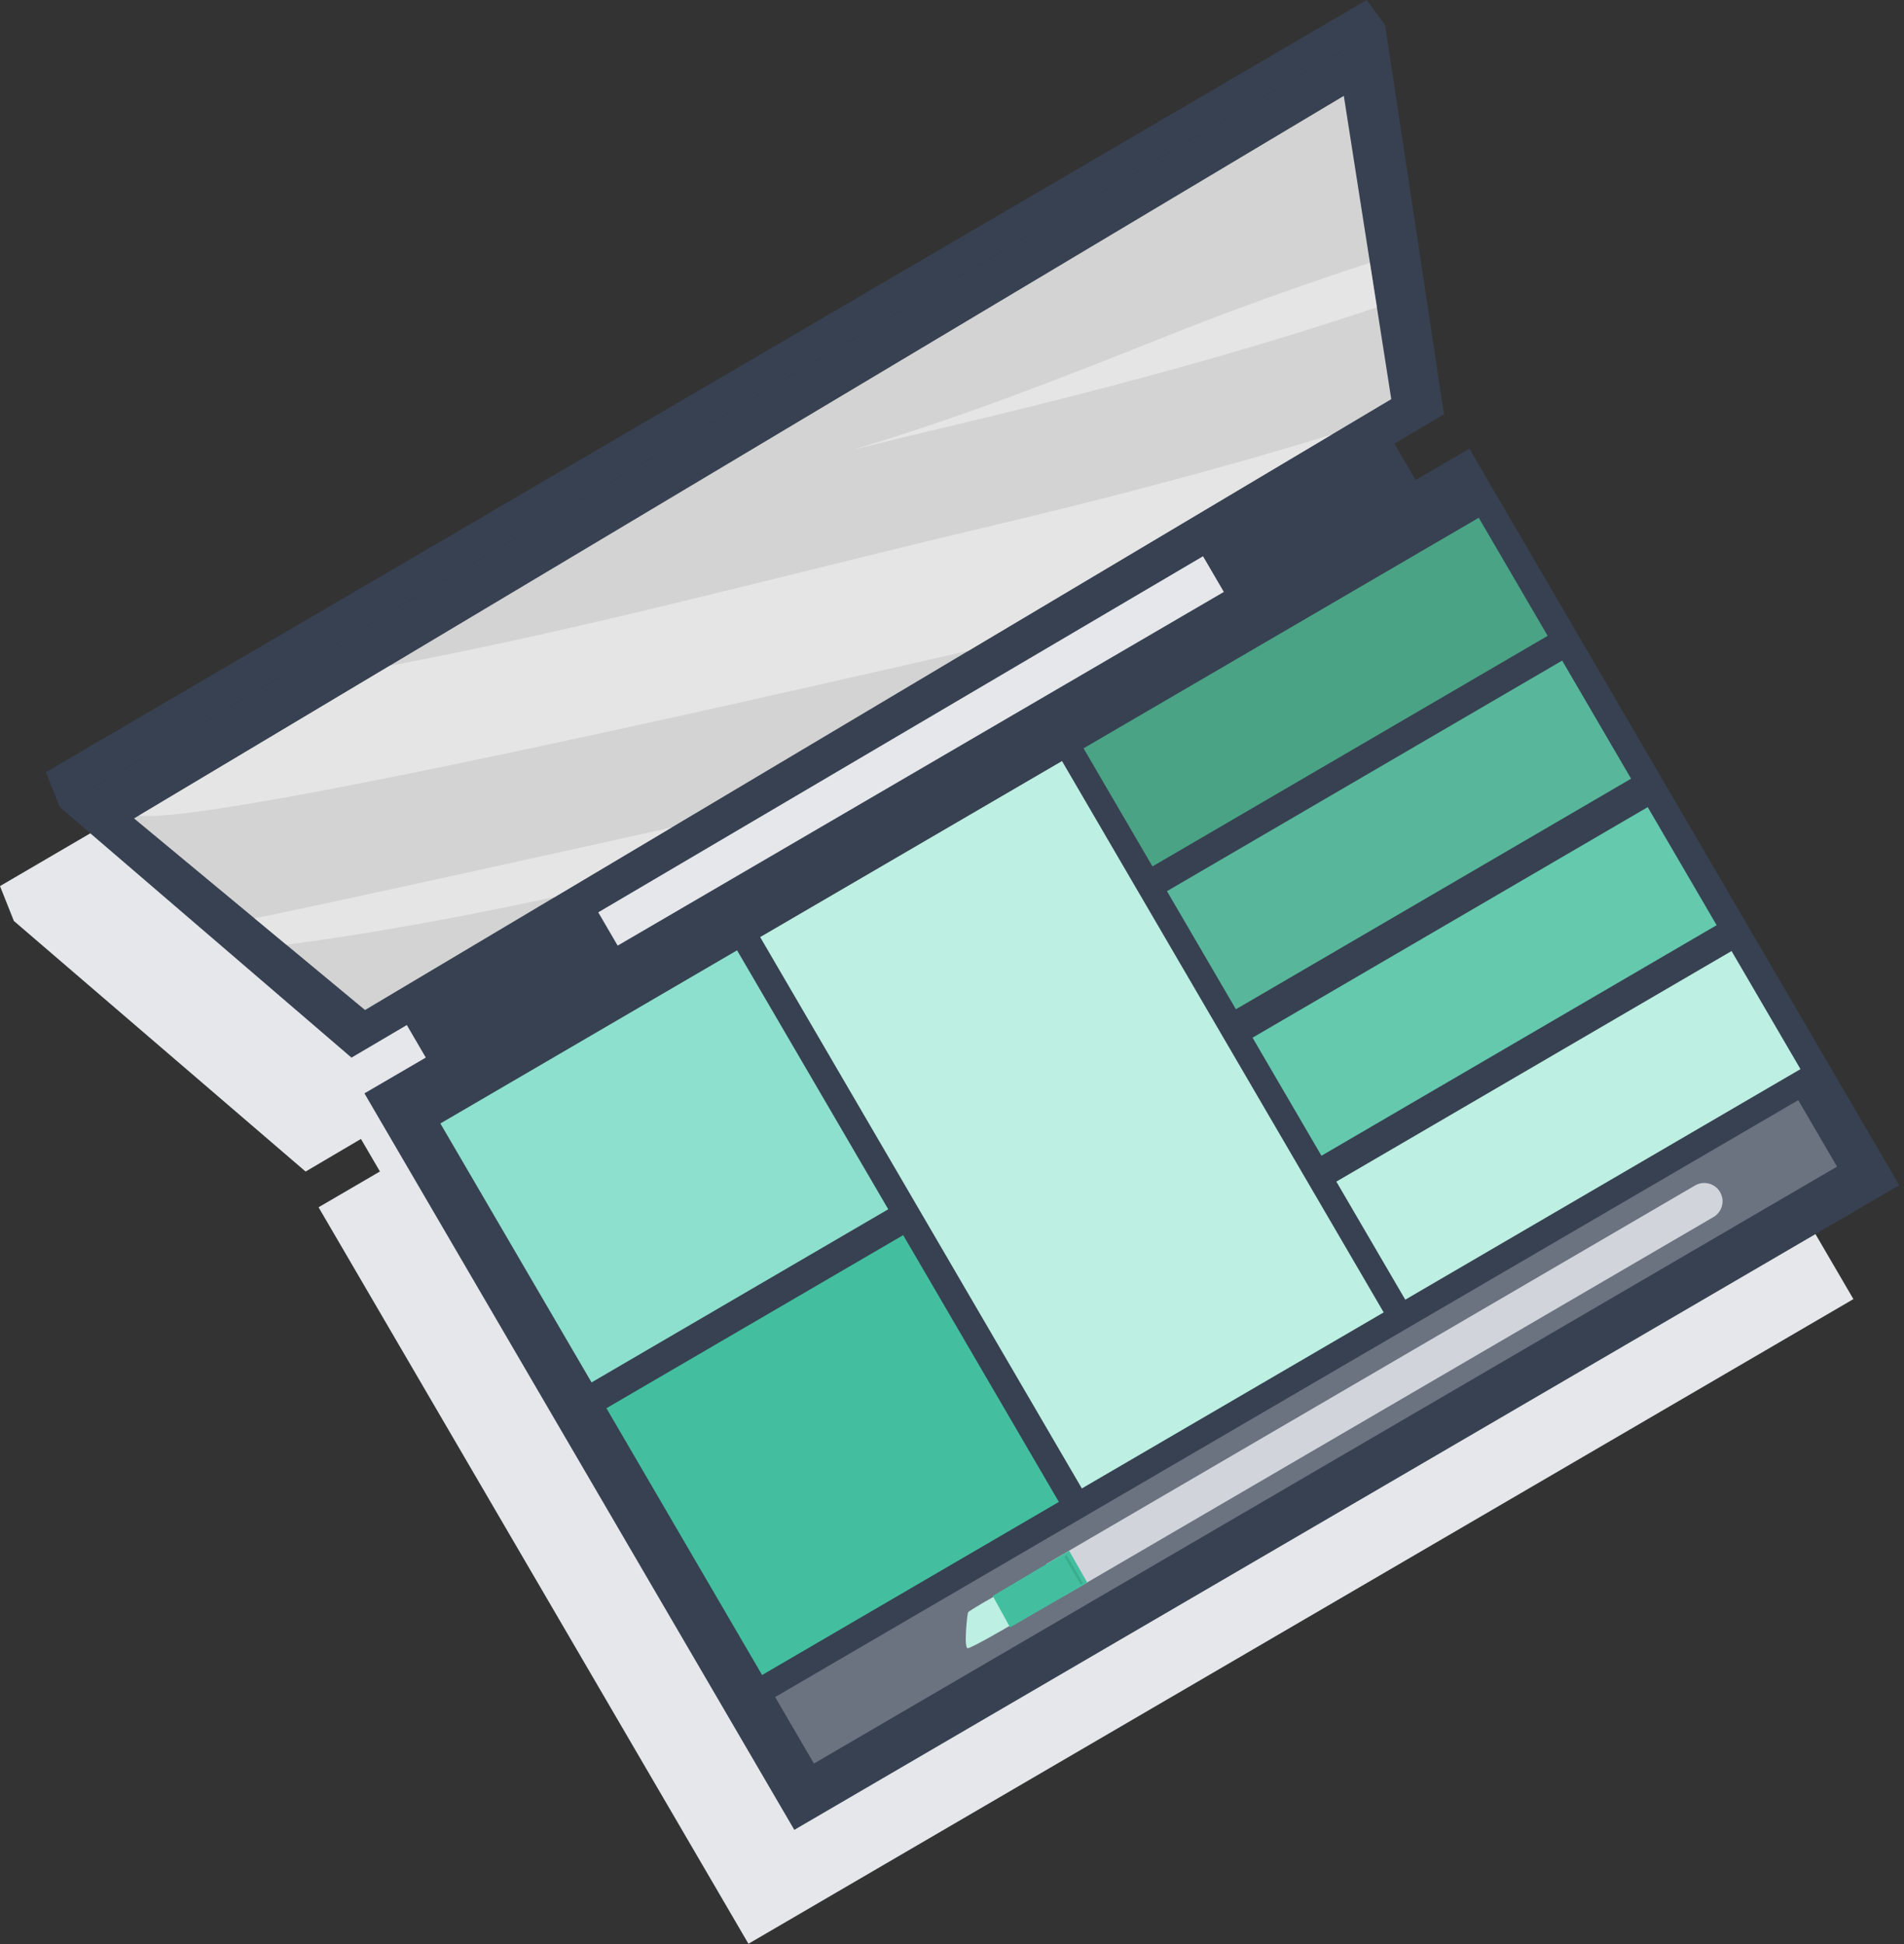 <svg width="330" height="337" viewBox="0 0 330 337" fill="none" xmlns="http://www.w3.org/2000/svg">
<rect x="0" y="0" width="330" height="337" fill="#333333" stroke="none"/>
<path d="M55.213 209.284L129.72 336.956L321.232 225.203L246.725 97.529L237.409 102.961L233.722 96.636L242.325 91.571L232.111 24.068L228.918 19.746L0 153.606L2.406 159.652L52.966 203.09L62.559 197.44L65.85 203.078L55.213 209.284ZM200.554 116.169L204.165 122.357L99.101 183.672L95.734 177.9L200.554 116.169Z" fill="#E5E7EB"/>
<path d="M245.362 83.216L241.245 76.153L207.996 95.553L212.116 102.611L107.052 163.927L103.181 157.287L69.925 176.689L73.801 183.332L63.164 189.538L137.671 317.21L329.182 205.458L254.677 77.783L245.362 83.216Z" fill="#374151"/>
<path d="M127.748 164.74L76.325 194.757L102.527 239.645L153.95 209.628L127.748 164.74Z" fill="#8DE0CD"/>
<path d="M156.541 214.114L105.106 244.118L132.086 290.368L183.521 260.363L156.541 214.114Z" fill="#43BF9F"/>
<path d="M311.672 190.712L134.344 294.189L141.07 305.716L318.398 202.239L311.672 190.712Z" fill="#6B7280"/>
<path d="M184.065 131.931L131.751 162.448L187.506 258.025L239.82 227.507L184.065 131.931Z" fill="#BDEFE2"/>
<path d="M256.296 89.755L187.8 129.725L199.745 150.195L268.241 110.225L256.296 89.755Z" fill="#4AA385"/>
<path d="M270.753 114.517L202.259 154.485L214.205 174.957L282.699 134.989L270.753 114.517Z" fill="#58B79A"/>
<path d="M285.583 139.917L217.09 179.886L229.033 200.352L297.526 160.383L285.583 139.917Z" fill="#65C9AD"/>
<path d="M300.112 164.864L231.615 204.834L243.56 225.304L312.057 185.334L300.112 164.864Z" fill="#BDEFE2"/>
<path d="M172.562 276.603C172.562 276.603 167.929 279.195 167.778 279.526C167.622 279.856 167.015 285.746 167.724 285.723C168.43 285.697 175.091 281.79 175.091 281.79L172.562 276.603Z" fill="#BDEFE2"/>
<path d="M293.79 205.501L181.299 271.143L184.495 276.616L296.987 210.972C298.496 210.092 299.004 208.151 298.121 206.648C297.24 205.134 295.3 204.624 293.79 205.501Z" fill="#D1D5DB"/>
<path d="M185.295 268.812L188.453 274.359L175.068 282.111L172.066 276.662L185.295 268.812Z" fill="#43BF9F"/>
<path d="M187.713 274.473L187.319 274.703L184.476 269.835L184.866 269.604L187.713 274.473Z" fill="#3AAD8C"/>
<path d="M10.357 139.905L60.918 183.342L250.277 71.826L240.063 4.322L10.357 139.905Z" fill="#374151"/>
<path d="M236.869 0L240.063 4.322L10.357 139.904L7.951 133.858L236.869 0Z" fill="#374151"/>
<path d="M241.133 69.194L232.91 16.619L23.234 141.874L63.265 175.087L241.133 69.194Z" fill="#D3D3D3"/>
<g opacity="0.57">
<path d="M167.885 112.803L230.869 75.307C210.602 81.56 190.027 86.853 169.224 91.78C135.467 99.783 101.684 108.987 67.512 115.421L24.091 141.361C35.834 143.32 146.585 117.626 167.885 112.803Z" fill="#F2F2F2"/>
<path d="M96.184 155.491L116.508 143.392C111.599 144.548 48.321 158.515 44.091 159.179L49.638 163.782C65.284 161.718 80.765 158.773 96.184 155.491Z" fill="#F2F2F2"/>
<path d="M202.392 58.186C184.388 65.373 166.325 72.483 147.787 77.966C153.11 76.663 158.434 75.349 163.761 74.087C189.121 68.079 214.125 61.506 238.646 53.273L237.432 45.54C225.673 49.413 213.982 53.556 202.392 58.186Z" fill="#F2F2F2"/>
</g>
</svg>
